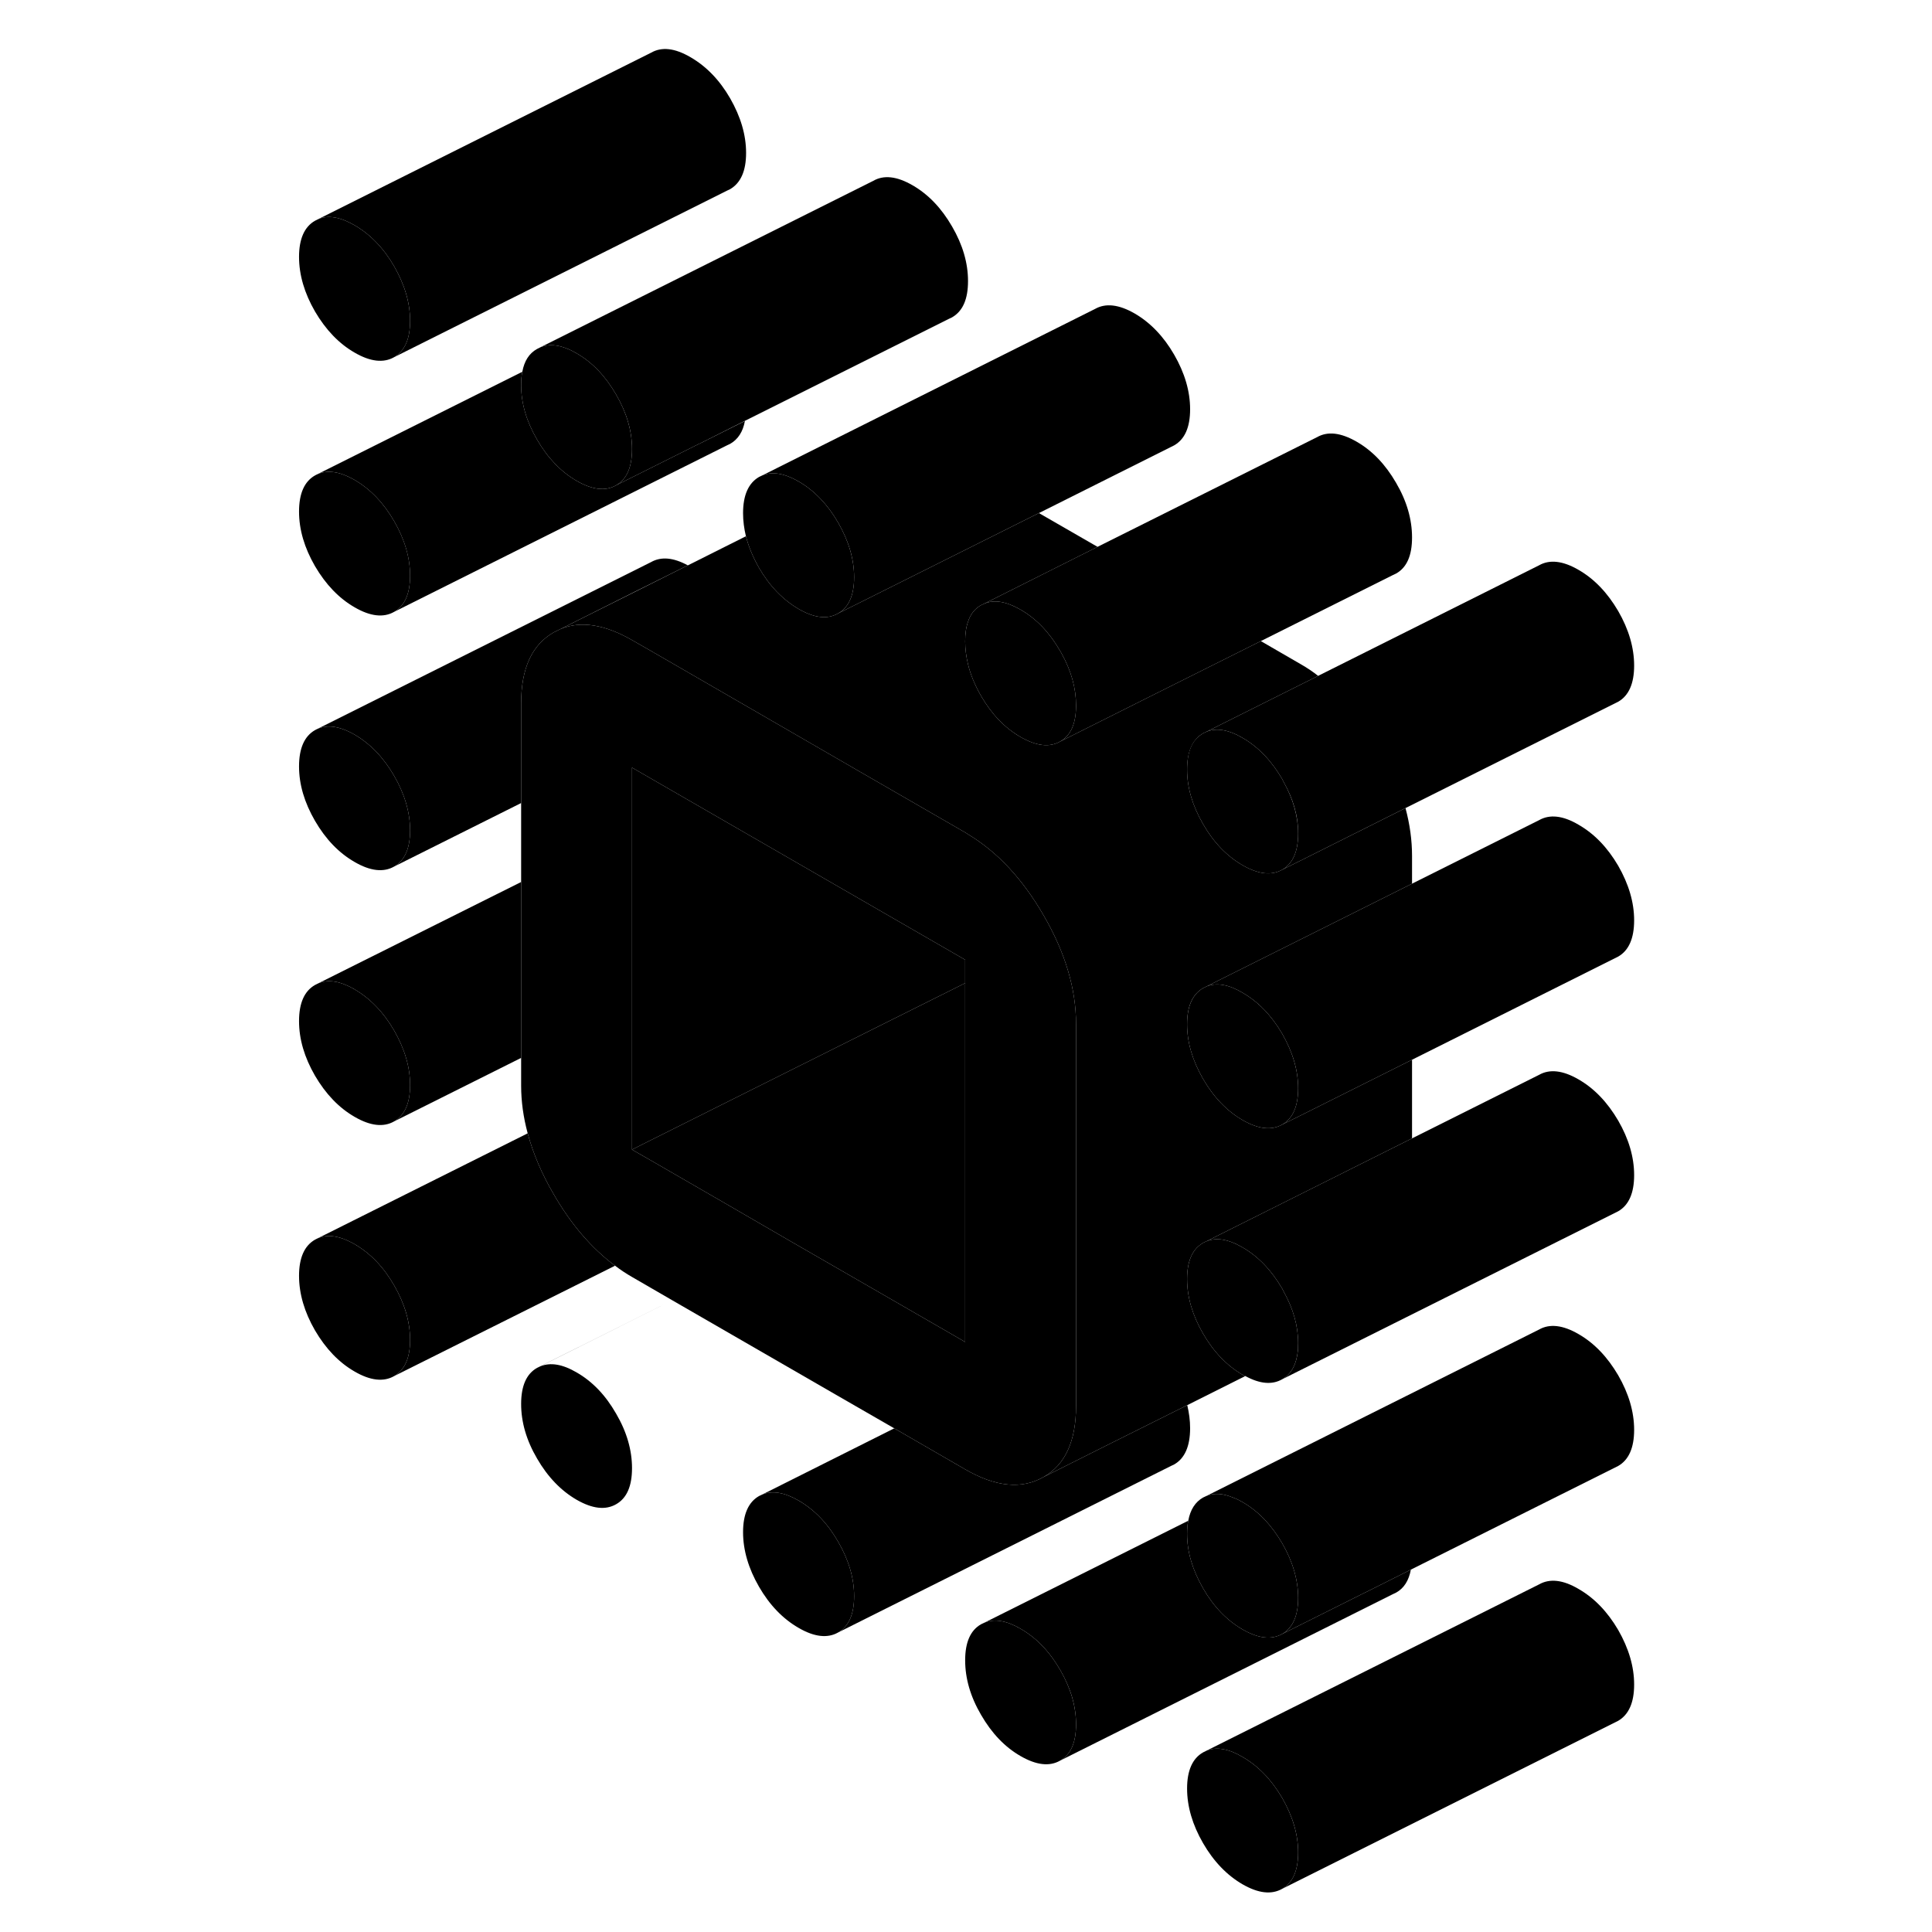 <svg width="48" height="48" viewBox="0 0 84 115" class="pr-icon-iso-duotone-secondary"
     xmlns="http://www.w3.org/2000/svg" stroke-width="1px" stroke-linecap="round" stroke-linejoin="round">
    <path d="M7.96 46.18C7.33 45.09 6.54 44.27 5.61 43.73C4.67 43.19 3.89 43.1 3.25 43.46C2.62 43.82 2.3 44.54 2.3 45.62C2.3 46.7 2.62 47.77 3.25 48.86C3.89 49.96 4.67 50.77 5.61 51.31C6.54 51.85 7.33 51.94 7.96 51.58C8.59 51.22 8.91 50.5 8.91 49.43C8.91 48.36 8.59 47.27 7.96 46.18ZM7.96 61.34C7.33 60.25 6.54 59.44 5.61 58.89C4.76 58.4 4.05 58.28 3.45 58.53L3.25 58.63C2.62 58.99 2.3 59.7 2.3 60.78C2.3 61.86 2.62 62.94 3.25 64.03C3.89 65.12 4.67 65.94 5.61 66.48C6.54 67.02 7.33 67.11 7.96 66.75C8.59 66.38 8.91 65.67 8.91 64.59C8.91 63.51 8.59 62.44 7.96 61.34ZM7.96 76.51C7.33 75.41 6.54 74.6 5.61 74.06C4.67 73.52 3.89 73.43 3.25 73.79C2.62 74.15 2.3 74.87 2.3 75.94C2.3 77.01 2.62 78.1 3.25 79.19C3.89 80.28 4.67 81.1 5.61 81.64C6.54 82.18 7.33 82.27 7.96 81.91C8.59 81.55 8.91 80.83 8.91 79.76C8.91 78.69 8.59 77.6 7.96 76.51ZM21.17 84.14C20.54 83.04 19.76 82.23 18.82 81.69C17.98 81.2 17.26 81.08 16.66 81.33L16.47 81.42C15.83 81.78 15.52 82.5 15.52 83.57C15.52 84.64 15.83 85.73 16.47 86.82C17.1 87.91 17.89 88.73 18.82 89.27C19.76 89.81 20.54 89.9 21.17 89.54C21.81 89.18 22.12 88.46 22.12 87.39C22.12 86.32 21.81 85.23 21.17 84.14ZM34.39 91.77C33.76 90.67 32.97 89.86 32.04 89.32C31.19 88.83 30.47 88.71 29.87 88.96L29.68 89.05C29.05 89.41 28.73 90.13 28.73 91.2C28.73 92.27 29.05 93.36 29.68 94.45C30.31 95.54 31.1 96.36 32.04 96.9C32.97 97.44 33.76 97.53 34.39 97.17C35.02 96.81 35.34 96.09 35.34 95.01C35.34 93.93 35.02 92.86 34.39 91.77Z" class="pr-icon-iso-duotone-primary-stroke" stroke-linejoin="round"/>
    <path d="M61.77 110.27C61.77 111.35 61.45 112.06 60.82 112.43C60.18 112.79 59.4 112.7 58.46 112.16C57.53 111.62 56.74 110.8 56.11 109.71C55.48 108.62 55.16 107.53 55.16 106.46C55.16 105.39 55.48 104.67 56.11 104.31L56.33 104.2C56.92 103.97 57.64 104.09 58.46 104.58C59.4 105.12 60.18 105.93 60.82 107.02C61.45 108.12 61.77 109.2 61.77 110.27Z" class="pr-icon-iso-duotone-primary-stroke" stroke-linejoin="round"/>
    <path d="M48.55 102.64C48.55 103.72 48.24 104.44 47.6 104.8C46.97 105.16 46.19 105.07 45.25 104.53C44.31 103.99 43.53 103.17 42.9 102.08C42.26 100.99 41.95 99.9 41.95 98.83C41.95 97.76 42.26 97.04 42.9 96.68L43.09 96.59C43.69 96.34 44.4 96.46 45.25 96.95C46.19 97.49 46.97 98.3 47.6 99.39C48.24 100.49 48.55 101.57 48.55 102.64Z" class="pr-icon-iso-duotone-primary-stroke" stroke-linejoin="round"/>
    <path d="M46.61 54.47C45.36 52.31 43.86 50.7 42.12 49.66C42.06 49.62 42.01 49.58 41.95 49.55L35.52 45.84L28.05 41.52L23.17 38.7L22.12 38.1C20.5 37.17 19.07 36.94 17.87 37.44L17.46 37.64C16.16 38.38 15.52 39.79 15.52 41.87V64.62C15.52 65.55 15.65 66.5 15.91 67.46C16.23 68.65 16.74 69.86 17.46 71.09C18.5 72.89 19.72 74.31 21.11 75.34C21.44 75.59 21.77 75.81 22.12 76.01L24.52 77.4L34.24 83.01L37.73 85.02L41.95 87.46C43.76 88.51 45.32 88.66 46.61 87.92C47.91 87.19 48.55 85.77 48.55 83.69V60.95C48.55 58.86 47.91 56.7 46.61 54.47ZM41.95 79.88L41.26 79.48L36.39 76.67L31.55 73.88L28.05 71.85L23.17 69.03L22.12 68.43V45.69L35.52 53.42L41.95 57.13V79.88Z" class="pr-icon-iso-duotone-primary-stroke" stroke-linejoin="round"/>
    <path d="M41.95 57.13V58.52L37.32 60.83L27.47 65.75L22.73 68.12L22.12 68.43V45.69L35.52 53.42L41.95 57.13Z" class="pr-icon-iso-duotone-primary-stroke" stroke-linejoin="round"/>
    <path d="M61.77 64.78C61.77 65.86 61.45 66.58 60.82 66.94C60.18 67.3 59.4 67.21 58.46 66.67C57.53 66.13 56.74 65.31 56.11 64.22C55.48 63.13 55.16 62.04 55.16 60.97C55.16 59.9 55.48 59.18 56.11 58.82L56.33 58.71C56.92 58.48 57.64 58.6 58.46 59.09C59.4 59.63 60.18 60.44 60.82 61.53C61.45 62.63 61.77 63.71 61.77 64.78Z" class="pr-icon-iso-duotone-primary-stroke" stroke-linejoin="round"/>
    <path d="M61.77 49.62C61.77 50.69 61.45 51.41 60.82 51.77C60.18 52.13 59.4 52.04 58.46 51.5C57.53 50.96 56.74 50.15 56.11 49.05C55.48 47.96 55.16 46.88 55.16 45.81C55.16 44.74 55.45 44.08 56.02 43.71C56.05 43.69 56.08 43.67 56.11 43.65L56.3 43.56C56.9 43.31 57.62 43.43 58.46 43.92C59.4 44.46 60.18 45.28 60.82 46.37C60.85 46.42 60.88 46.48 60.9 46.53C61.48 47.57 61.77 48.6 61.77 49.62Z" class="pr-icon-iso-duotone-primary-stroke" stroke-linejoin="round"/>
    <path d="M8.91 19.1C8.91 20.18 8.59 20.89 7.96 21.26C7.33 21.62 6.54 21.53 5.61 20.99C4.67 20.45 3.89 19.63 3.25 18.54C2.62 17.45 2.3 16.36 2.3 15.29C2.3 14.22 2.62 13.5 3.25 13.14L3.45 13.04C4.05 12.79 4.76 12.92 5.61 13.41C6.54 13.95 7.33 14.76 7.96 15.85C8.59 16.95 8.91 18.03 8.91 19.1Z" class="pr-icon-iso-duotone-primary-stroke" stroke-linejoin="round"/>
    <path d="M8.91 34.27C8.91 35.34 8.59 36.06 7.96 36.42C7.33 36.78 6.54 36.69 5.61 36.15C4.67 35.61 3.89 34.79 3.25 33.7C2.62 32.61 2.3 31.53 2.3 30.45C2.3 29.37 2.62 28.66 3.25 28.3C3.89 27.94 4.67 28.03 5.61 28.57C6.54 29.11 7.33 29.93 7.96 31.02C8.59 32.11 8.91 33.19 8.91 34.27Z" class="pr-icon-iso-duotone-primary-stroke" stroke-linejoin="round"/>
    <path d="M22.12 26.73C22.12 27.81 21.81 28.52 21.17 28.89C20.54 29.25 19.76 29.16 18.82 28.62C17.89 28.08 17.1 27.26 16.47 26.17C15.83 25.07 15.52 23.99 15.52 22.92C15.52 22.63 15.54 22.36 15.59 22.13C15.71 21.48 16 21.03 16.47 20.77L16.69 20.66C17.16 20.48 17.69 20.51 18.3 20.77H18.31C18.48 20.84 18.64 20.93 18.82 21.03C19.76 21.57 20.54 22.39 21.17 23.48C21.81 24.58 22.12 25.66 22.12 26.73Z" class="pr-icon-iso-duotone-primary-stroke" stroke-linejoin="round"/>
    <path d="M25.44 33.65L22.31 35.21L17.87 37.44L17.46 37.64C16.16 38.38 15.52 39.79 15.52 41.87V47.8L7.96 51.58C8.59 51.22 8.91 50.5 8.91 49.43C8.91 48.36 8.59 47.27 7.96 46.18C7.33 45.09 6.54 44.27 5.61 43.73C4.67 43.19 3.89 43.1 3.25 43.46L23.25 33.46C23.85 33.12 24.57 33.18 25.44 33.65Z" class="pr-icon-iso-duotone-primary-stroke" stroke-linejoin="round"/>
    <path d="M68.48 93.43C68.36 94.08 68.07 94.54 67.6 94.8L67.41 94.89L47.6 104.8C48.24 104.44 48.55 103.72 48.55 102.64C48.55 101.56 48.24 100.49 47.6 99.39C46.97 98.3 46.19 97.49 45.25 96.95C44.4 96.46 43.69 96.34 43.09 96.59L55.23 90.52C55.18 90.75 55.16 91.01 55.16 91.3C55.16 92.37 55.48 93.45 56.11 94.54C56.74 95.64 57.53 96.45 58.46 96.99C59.4 97.53 60.18 97.62 60.82 97.26L65.76 94.79H65.77L68.48 93.43Z" class="pr-icon-iso-duotone-primary-stroke" stroke-linejoin="round"/>
    <path d="M55.34 85.01C55.34 86.09 55.02 86.81 54.39 87.17L54.2 87.26L34.39 97.17C35.02 96.81 35.34 96.09 35.34 95.01C35.34 93.93 35.02 92.86 34.39 91.77C33.76 90.67 32.97 89.86 32.04 89.32C31.19 88.83 30.47 88.71 29.87 88.96L37.73 85.02L41.95 87.46C43.76 88.51 45.32 88.66 46.61 87.92L50.72 85.86L55.17 83.64C55.28 84.1 55.34 84.56 55.34 85.01Z" class="pr-icon-iso-duotone-primary-stroke" stroke-linejoin="round"/>
    <path d="M55.16 60.97C55.16 62.04 55.48 63.13 56.11 64.22C56.74 65.31 57.53 66.13 58.46 66.67C59.4 67.21 60.18 67.3 60.82 66.94L61.95 66.38L68.55 63.08V67.76L56.3 73.89L56.11 73.98C56.11 73.98 56.05 74.02 56.02 74.04C55.45 74.41 55.16 75.11 55.16 76.13C55.16 77.21 55.48 78.29 56.11 79.38C56.74 80.47 57.53 81.29 58.46 81.83C58.51 81.86 58.57 81.89 58.62 81.91L55.17 83.64L50.72 85.86L46.61 87.92C47.91 87.19 48.55 85.77 48.55 83.69V60.95C48.55 58.86 47.91 56.7 46.61 54.47C45.36 52.31 43.86 50.7 42.12 49.66C42.06 49.62 42.01 49.58 41.95 49.55L35.52 45.84L28.05 41.52L23.17 38.7L22.12 38.1C20.5 37.17 19.07 36.94 17.87 37.44L22.31 35.22L25.44 33.65H25.45L28.9 31.92C29.06 32.54 29.32 33.17 29.68 33.8C30.31 34.89 31.1 35.7 32.04 36.25C32.97 36.79 33.76 36.88 34.39 36.51L35.52 35.95L46.34 30.54L49.83 32.55L43.09 35.93L42.9 36.02C42.9 36.02 42.83 36.06 42.8 36.08C42.48 36.29 42.25 36.6 42.12 37.01C42 37.34 41.95 37.73 41.95 38.18C41.95 38.63 42.01 39.08 42.12 39.54C42.27 40.16 42.53 40.79 42.9 41.43C43.53 42.52 44.31 43.33 45.25 43.87C46.19 44.41 46.97 44.5 47.6 44.14L52.51 41.68L59.55 38.16L61.95 39.55C62.3 39.75 62.63 39.97 62.96 40.23L56.3 43.56L56.11 43.65C56.11 43.65 56.05 43.69 56.02 43.71C55.45 44.08 55.16 44.79 55.16 45.81C55.16 46.88 55.48 47.96 56.11 49.05C56.74 50.15 57.53 50.96 58.46 51.5C59.4 52.04 60.18 52.13 60.82 51.77L61.95 51.21L68.16 48.1C68.42 49.07 68.55 50.01 68.55 50.95V52.6L61.95 55.9L56.33 58.71L56.11 58.82C55.48 59.18 55.16 59.89 55.16 60.97Z" class="pr-icon-iso-duotone-primary-stroke" stroke-linejoin="round"/>
    <path d="M28.91 9.1C28.91 10.18 28.59 10.89 27.96 11.26L27.77 11.35L7.96 21.26C8.59 20.89 8.91 20.18 8.91 19.1C8.91 18.02 8.59 16.95 7.96 15.85C7.33 14.76 6.54 13.95 5.61 13.41C4.76 12.92 4.05 12.79 3.45 13.04L23.25 3.14C23.89 2.77 24.67 2.86 25.61 3.41C26.54 3.95 27.33 4.76 27.96 5.85C28.59 6.95 28.91 8.03 28.91 9.1Z" class="pr-icon-iso-duotone-primary-stroke" stroke-linejoin="round"/>
    <path d="M55.34 24.36C55.34 25.44 55.02 26.15 54.39 26.51L54.17 26.62L46.34 30.54L35.52 35.95L34.39 36.51C35.02 36.15 35.34 35.44 35.34 34.36C35.34 33.28 35.02 32.2 34.39 31.11C34.08 30.57 33.73 30.1 33.35 29.7C32.95 29.28 32.51 28.93 32.04 28.66C31.19 28.17 30.47 28.05 29.87 28.3L49.68 18.39C50.31 18.03 51.1 18.12 52.04 18.66C52.97 19.2 53.76 20.02 54.39 21.11C55.02 22.2 55.34 23.29 55.34 24.36Z" class="pr-icon-iso-duotone-primary-stroke" stroke-linejoin="round"/>
    <path d="M48.55 41.99C48.55 43.07 48.24 43.78 47.6 44.14C46.97 44.5 46.19 44.41 45.25 43.87C44.31 43.33 43.53 42.52 42.9 41.43C42.53 40.79 42.27 40.16 42.12 39.54C42.01 39.08 41.95 38.63 41.95 38.18C41.95 37.73 42 37.34 42.12 37.01C42.25 36.6 42.48 36.29 42.8 36.08C42.83 36.06 42.87 36.04 42.9 36.02L43.09 35.93C43.69 35.68 44.4 35.8 45.25 36.29C46.19 36.83 46.97 37.65 47.6 38.74C47.63 38.79 47.66 38.85 47.69 38.9C48.27 39.94 48.55 40.97 48.55 41.99Z" class="pr-icon-iso-duotone-primary-stroke" stroke-linejoin="round"/>
    <path d="M68.55 31.99C68.55 33.07 68.24 33.78 67.6 34.14L67.41 34.23L52.51 41.68L47.6 44.14C48.24 43.78 48.55 43.07 48.55 41.99C48.55 40.97 48.27 39.94 47.69 38.9C47.66 38.85 47.63 38.79 47.6 38.74C46.97 37.65 46.19 36.83 45.25 36.29C44.4 35.8 43.69 35.68 43.09 35.93L49.83 32.55L62.9 26.02C63.53 25.66 64.31 25.75 65.25 26.29C66.19 26.83 66.97 27.65 67.6 28.74C68.24 29.83 68.55 30.92 68.55 31.99Z" class="pr-icon-iso-duotone-primary-stroke" stroke-linejoin="round"/>
    <path d="M81.77 39.62C81.77 40.69 81.45 41.41 80.82 41.77L68.16 48.1L61.95 51.21L60.82 51.77C61.45 51.41 61.77 50.69 61.77 49.62C61.77 48.55 61.48 47.57 60.9 46.53C60.88 46.48 60.85 46.42 60.82 46.37C60.18 45.28 59.4 44.46 58.46 43.92C57.62 43.43 56.9 43.31 56.3 43.56L62.96 40.23L76.11 33.65C76.74 33.29 77.53 33.38 78.46 33.92C79.4 34.46 80.18 35.28 80.82 36.37C81.45 37.46 81.77 38.55 81.77 39.62Z" class="pr-icon-iso-duotone-primary-stroke" stroke-linejoin="round"/>
    <path d="M81.77 54.78C81.77 55.86 81.45 56.58 80.82 56.94L68.55 63.08L61.95 66.38L60.82 66.94C61.45 66.58 61.77 65.86 61.77 64.78C61.77 63.7 61.45 62.63 60.82 61.53C60.18 60.44 59.4 59.63 58.46 59.09C57.64 58.6 56.92 58.48 56.33 58.71L61.95 55.9L68.55 52.6L76.11 48.82C76.74 48.46 77.53 48.54 78.46 49.09C79.4 49.63 80.18 50.44 80.82 51.53C81.45 52.63 81.77 53.71 81.77 54.78Z" class="pr-icon-iso-duotone-primary-stroke" stroke-linejoin="round"/>
    <path d="M81.77 69.95C81.77 71.02 81.45 71.74 80.82 72.1L60.82 82.1C61.37 81.79 61.68 81.2 61.76 80.35C61.76 80.21 61.77 80.09 61.77 79.95C61.77 78.92 61.48 77.9 60.9 76.86C60.88 76.81 60.85 76.75 60.82 76.7C60.18 75.61 59.4 74.79 58.46 74.25C57.62 73.76 56.9 73.64 56.3 73.89L68.55 67.76L76.11 63.98C76.74 63.62 77.53 63.71 78.46 64.25C79.4 64.79 80.18 65.61 80.82 66.7C81.45 67.79 81.77 68.87 81.77 69.95Z" class="pr-icon-iso-duotone-primary-stroke" stroke-linejoin="round"/>
    <path d="M81.77 100.27C81.77 101.35 81.45 102.06 80.82 102.43L60.82 112.43C61.45 112.06 61.77 111.35 61.77 110.27C61.77 109.19 61.45 108.12 60.82 107.02C60.18 105.93 59.4 105.12 58.46 104.58C57.64 104.09 56.92 103.97 56.33 104.2L76.11 94.31C76.74 93.95 77.53 94.03 78.46 94.58C79.4 95.12 80.18 95.93 80.82 97.02C81.45 98.12 81.77 99.2 81.77 100.27Z" class="pr-icon-iso-duotone-primary-stroke" stroke-linejoin="round"/>
    <path d="M81.77 85.11C81.77 86.18 81.45 86.9 80.82 87.26L68.48 93.43L65.77 94.79H65.76L60.82 97.26C61.45 96.9 61.77 96.18 61.77 95.11C61.77 94.04 61.45 92.95 60.82 91.86C60.18 90.77 59.4 89.95 58.46 89.41C58.28 89.31 58.11 89.22 57.95 89.16H57.94C57.32 88.89 56.77 88.85 56.3 89.05L76.11 79.14C76.74 78.78 77.53 78.87 78.46 79.41C79.4 79.95 80.18 80.77 80.82 81.86C81.45 82.95 81.77 84.04 81.77 85.11Z" class="pr-icon-iso-duotone-primary-stroke" stroke-linejoin="round"/>
    <path d="M61.77 95.11C61.77 96.18 61.45 96.9 60.82 97.26C60.18 97.62 59.4 97.53 58.46 96.99C57.53 96.45 56.74 95.64 56.11 94.54C55.48 93.45 55.16 92.37 55.16 91.3C55.16 91.01 55.18 90.75 55.23 90.52C55.35 89.86 55.65 89.4 56.11 89.14L56.3 89.05C56.77 88.85 57.32 88.89 57.94 89.16H57.95C58.11 89.22 58.28 89.31 58.46 89.41C59.4 89.95 60.18 90.77 60.82 91.86C61.45 92.95 61.77 94.04 61.77 95.11Z" class="pr-icon-iso-duotone-primary-stroke" stroke-linejoin="round"/>
    <path d="M29.87 88.96L29.68 89.05" class="pr-icon-iso-duotone-primary-stroke" stroke-linejoin="round"/>
    <path d="M24.52 77.4L16.66 81.33L16.47 81.42" class="pr-icon-iso-duotone-primary-stroke" stroke-linejoin="round"/>
    <path d="M34.24 83.01L21.17 89.54" class="pr-icon-iso-duotone-primary-stroke" stroke-linejoin="round"/>
    <path d="M8.91 79.76C8.91 78.68 8.59 77.6 7.96 76.51C7.33 75.41 6.54 74.6 5.61 74.06C4.67 73.52 3.89 73.43 3.25 73.79L15.91 67.46C16.23 68.65 16.74 69.86 17.46 71.09C18.5 72.89 19.72 74.31 21.11 75.34L7.96 81.91C8.59 81.55 8.91 80.83 8.91 79.76Z" class="pr-icon-iso-duotone-primary-stroke" stroke-linejoin="round"/>
    <path d="M15.52 52.5V62.97L7.96 66.75C8.59 66.38 8.91 65.67 8.91 64.59C8.91 63.51 8.59 62.44 7.96 61.34C7.33 60.25 6.54 59.44 5.61 58.89C4.76 58.4 4.05 58.28 3.45 58.53L15.52 52.5Z" class="pr-icon-iso-duotone-primary-stroke" stroke-linejoin="round"/>
    <path d="M3.45 58.53L3.25 58.63" class="pr-icon-iso-duotone-primary-stroke" stroke-linejoin="round"/>
    <path d="M28.84 25.06C28.72 25.71 28.42 26.16 27.96 26.42L27.77 26.51L7.96 36.42C8.59 36.06 8.91 35.34 8.91 34.27C8.91 33.2 8.59 32.11 7.96 31.02C7.33 29.93 6.54 29.11 5.61 28.57C4.67 28.03 3.89 27.94 3.25 28.3L15.59 22.13C15.54 22.36 15.52 22.63 15.52 22.92C15.52 23.99 15.83 25.07 16.47 26.17C17.1 27.26 17.89 28.08 18.82 28.62C19.76 29.16 20.54 29.25 21.17 28.89L26.13 26.41H26.14L28.84 25.06Z" class="pr-icon-iso-duotone-primary-stroke" stroke-linejoin="round"/>
    <path d="M42.12 16.73C42.12 17.81 41.81 18.52 41.17 18.89L40.98 18.98L28.84 25.05L26.14 26.41H26.13L21.17 28.89C21.81 28.52 22.12 27.81 22.12 26.73C22.12 25.65 21.81 24.58 21.17 23.48C20.54 22.39 19.76 21.57 18.82 21.03C18.64 20.93 18.48 20.84 18.31 20.77H18.3C17.69 20.51 17.16 20.48 16.69 20.66L36.47 10.77C37.1 10.4 37.89 10.49 38.82 11.03C39.76 11.57 40.54 12.39 41.17 13.48C41.81 14.58 42.12 15.66 42.12 16.73Z" class="pr-icon-iso-duotone-primary-stroke" stroke-linejoin="round"/>
    <path d="M35.34 34.36C35.34 35.44 35.02 36.15 34.39 36.51C33.76 36.88 32.97 36.79 32.04 36.25C31.1 35.7 30.31 34.89 29.68 33.8C29.32 33.17 29.06 32.54 28.9 31.92C28.79 31.46 28.73 31 28.73 30.55C28.73 29.47 29.05 28.76 29.68 28.39L29.87 28.3C30.47 28.05 31.19 28.17 32.04 28.66C32.51 28.93 32.95 29.28 33.35 29.7C33.73 30.1 34.08 30.57 34.39 31.11C35.02 32.2 35.34 33.29 35.34 34.36Z" class="pr-icon-iso-duotone-primary-stroke" stroke-linejoin="round"/>
    <path d="M61.77 79.95C61.77 80.09 61.76 80.21 61.76 80.34C61.68 81.2 61.37 81.79 60.82 82.1C60.22 82.44 59.5 82.38 58.63 81.91H58.62C58.57 81.89 58.51 81.86 58.46 81.83C57.53 81.29 56.74 80.47 56.11 79.38C55.48 78.29 55.16 77.21 55.16 76.13C55.16 75.11 55.45 74.41 56.02 74.04C56.05 74.02 56.08 74 56.11 73.98L56.3 73.89C56.9 73.64 57.62 73.76 58.46 74.25C59.4 74.79 60.18 75.61 60.82 76.7C60.85 76.75 60.88 76.81 60.9 76.86C61.48 77.9 61.77 78.92 61.77 79.95Z" class="pr-icon-iso-duotone-primary-stroke" stroke-linejoin="round"/>
    <path d="M41.95 58.52V79.88L41.26 79.48L36.39 76.67L31.55 73.88L28.05 71.85L23.17 69.03L22.12 68.43L22.73 68.12L27.47 65.75L37.32 60.83L41.95 58.52Z" class="pr-icon-iso-duotone-primary-stroke" stroke-linejoin="round"/>
</svg>